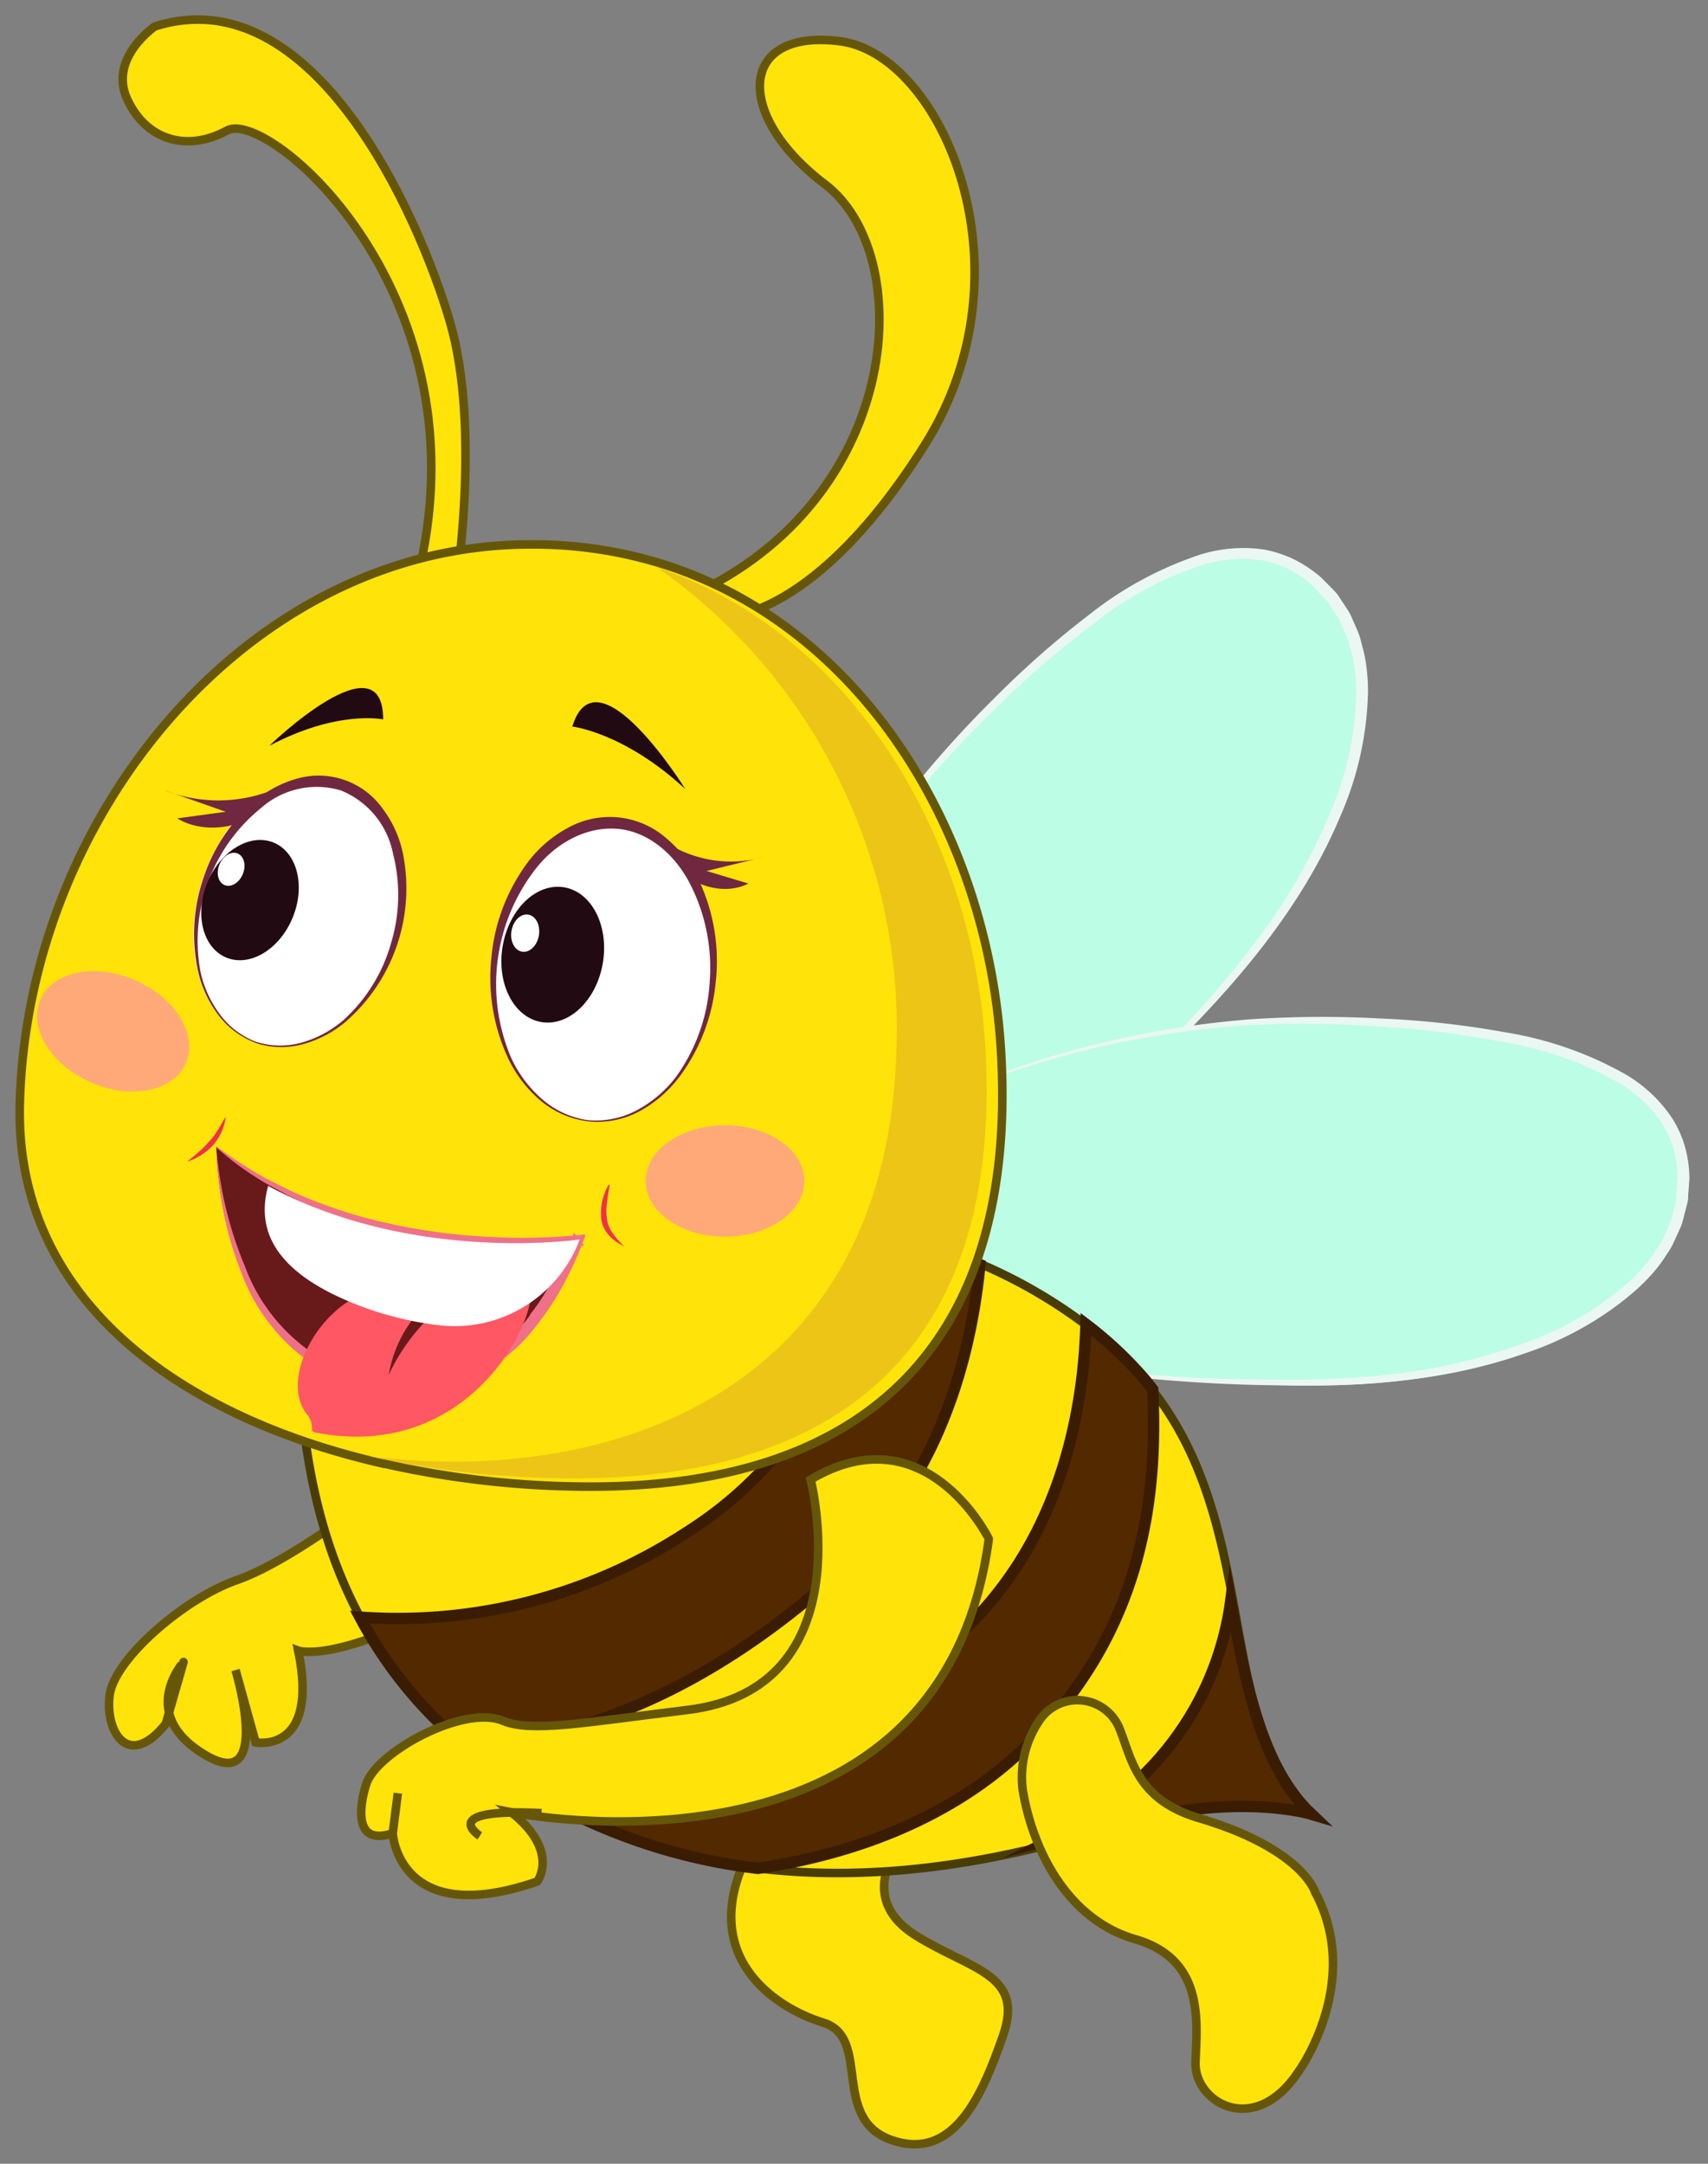 <svg id="b2e2806e-b5b0-462c-a6cb-12f3e19498c3" data-name="Layer 1" xmlns="http://www.w3.org/2000/svg" width="150" height="190" viewBox="0 0 150 190">
  <rect x="0" y="0" width="150" height="190" fill="#808080" stroke="none"/>
  <defs>
    <style>
      .bae1528f-932b-4e3f-966f-8eae927a7c7f, .f04afd55-b0cc-4794-b41c-94ab90067570 {
        fill: #ffe309;
      }

      .bc499bcb-f1c2-4661-9329-5e913ca36f6b, .f04afd55-b0cc-4794-b41c-94ab90067570 {
        stroke: #665608;
      }

      .bae1528f-932b-4e3f-966f-8eae927a7c7f, .bc159e61-8ea4-4c48-9781-ef0c866bfda2, .bc499bcb-f1c2-4661-9329-5e913ca36f6b, .f04afd55-b0cc-4794-b41c-94ab90067570 {
        stroke-miterlimit: 10;
      }

      .bae1528f-932b-4e3f-966f-8eae927a7c7f, .bc499bcb-f1c2-4661-9329-5e913ca36f6b, .f04afd55-b0cc-4794-b41c-94ab90067570 {
        stroke-width: 0.75px;
      }

      .ac89472d-8a62-4075-aec5-74e025b3cc7a {
        fill: #bcfde5;
      }

      .a5afaafc-7b91-42ec-ac7d-c713970f103e {
        fill: #ebf7f2;
      }

      .bae1528f-932b-4e3f-966f-8eae927a7c7f {
        stroke: #493c05;
      }

      .bfe8ac89-5f54-4382-869c-591e070bea5e {
        fill: #ecc516;
      }

      .bc159e61-8ea4-4c48-9781-ef0c866bfda2 {
        fill: #532900;
        stroke: #3a1c03;
      }

      .b615143c-3768-4018-911c-778cec6eb041 {
        fill: #fff;
      }

      .b1eef3e3-c0b7-4ad1-87e8-c5c1d08e58e2 {
        fill: #702840;
      }

      .aba81437-719a-4a85-8d0f-1290ad8b9a48 {
        fill: #210a11;
      }

      .f7cdd3b9-4f61-46aa-b2e4-eb10369333a1 {
        fill: #681a1a;
      }

      .aaf834e4-a634-4f6e-b399-b0bd6545cd07 {
        fill: #ef7089;
      }

      .e297fd2d-b8de-49bb-afff-0c2f47f1aa99 {
        fill: #ff5763;
      }

      .a5932330-c5e8-485e-91bd-ed85c9654054 {
        fill: #ef304c;
      }

      .b5a8717c-3b3f-49d4-bc8e-fb3dcbfdd8ea {
        fill: #ffa979;
      }

      .bc499bcb-f1c2-4661-9329-5e913ca36f6b {
        fill: none;
      }
    </style>
  </defs>
  <g>
    <g>
      <g>
        <path class="f04afd55-b0cc-4794-b41c-94ab90067570" d="M78.61,162.72s-3.09,4.16,1.79,7.22,9.57,3.36,7.7,8.77-4.38,11.08-9.79,9.21-1.73-9-6-10.31-11.14-5.84-6.6-14.88S78.61,162.72,78.61,162.72Z"/>
        <g>
          <path class="ac89472d-8a62-4075-aec5-74e025b3cc7a" d="M68.28,110.13c8.2,7.44,27.53-10.22,39.26-23.16s16.59-28.75,8.38-36.19S94.81,53,83.08,65.89,60.07,102.69,68.28,110.13Z"/>
          <path class="a5afaafc-7b91-42ec-ac7d-c713970f103e" d="M68.31,110.09a6.78,6.78,0,0,0,2.39,1.36,7.63,7.63,0,0,0,2.73.35,15.19,15.19,0,0,0,5.36-1.32,45.78,45.78,0,0,0,9.5-5.74,131.36,131.36,0,0,0,16.24-15.22,81.52,81.52,0,0,0,7-8.56,50.52,50.52,0,0,0,5.3-9.63,27.67,27.67,0,0,0,2.27-10.52,15.42,15.42,0,0,0-.22-2.64,9.54,9.54,0,0,0-.31-1.28,5.71,5.71,0,0,0-.4-1.23l-.53-1.19c-.2-.38-.47-.72-.69-1.09l-.36-.54-.44-.47-.88-.94A10.28,10.28,0,0,0,113.21,50a9.22,9.22,0,0,0-2.39-.8,11.75,11.75,0,0,0-5.15.39,30.76,30.76,0,0,0-9.53,5.1,83,83,0,0,0-8.38,7.21A95.12,95.12,0,0,0,80.22,70a81.59,81.59,0,0,0-11.42,19,43.1,43.1,0,0,0-3,10.67,18.3,18.3,0,0,0,.06,5.53A8.58,8.58,0,0,0,68.31,110.09Zm-.07.08a8.79,8.79,0,0,1-2.56-4.89,19,19,0,0,1-.09-5.58,43.2,43.2,0,0,1,3-10.74A83,83,0,0,1,79.79,69.7a93.42,93.42,0,0,1,7.46-8.32A81.69,81.69,0,0,1,95.62,54a31.66,31.66,0,0,1,9.79-5.3,12.66,12.66,0,0,1,5.57-.45,10.44,10.44,0,0,1,2.67.87A11.5,11.5,0,0,1,116,50.69l1,1c.16.17.32.34.47.52l.39.59c.25.39.53.77.75,1.19l.56,1.28a7,7,0,0,1,.43,1.34,13,13,0,0,1,.32,1.37,17.4,17.4,0,0,1,.22,2.79,28.61,28.61,0,0,1-2.41,10.86c-2.89,6.92-7.58,12.89-12.73,18.24a133.52,133.52,0,0,1-16.5,15,46,46,0,0,1-9.58,5.71,15.58,15.58,0,0,1-5.42,1.29,8.09,8.09,0,0,1-2.77-.36A7.34,7.34,0,0,1,68.24,110.17Z"/>
        </g>
        <g>
          <path class="ac89472d-8a62-4075-aec5-74e025b3cc7a" d="M72.29,108.12c0,11.07,26.07,13.53,43.53,13.53s32.45-7,32.45-18.1S132.48,89.37,115,89.37,72.29,97,72.29,108.12Z"/>
          <path class="a5afaafc-7b91-42ec-ac7d-c713970f103e" d="M72.34,108.12a7.07,7.07,0,0,0,.6,2.68,7.89,7.89,0,0,0,1.58,2.25,15.49,15.49,0,0,0,4.57,3.09,45.8,45.8,0,0,0,10.64,3.19,132,132,0,0,0,22.19,1.8,79.8,79.8,0,0,0,11.06-.54A50.47,50.47,0,0,0,133.67,118a27.55,27.55,0,0,0,9.33-5.38,16.4,16.4,0,0,0,1.8-1.93,10,10,0,0,0,.74-1.09,5.75,5.75,0,0,0,.64-1.13l.53-1.19c.14-.4.22-.83.34-1.24l.16-.63,0-.64.11-1.29A10.19,10.19,0,0,0,147,101a9,9,0,0,0-1-2.31,11.77,11.77,0,0,0-3.74-3.55,30.72,30.72,0,0,0-10.18-3.63,82,82,0,0,0-11-1.37A93.31,93.31,0,0,0,110,90a82.13,82.13,0,0,0-21.76,4.31,43.1,43.1,0,0,0-10,4.92A17.93,17.93,0,0,0,74.26,103,8.63,8.63,0,0,0,72.34,108.12Zm-.09,0a8.73,8.73,0,0,1,1.9-5.18,18.23,18.23,0,0,1,4.07-3.82,43.24,43.24,0,0,1,10-5A83.45,83.45,0,0,1,110,89.49a94.6,94.6,0,0,1,11.17-.06,79.69,79.69,0,0,1,11.1,1.23,31.68,31.68,0,0,1,10.51,3.69,12.56,12.56,0,0,1,4.06,3.82,9.73,9.73,0,0,1,1.15,2.57,10.84,10.84,0,0,1,.38,2.78l-.11,1.4c0,.24,0,.47-.07.7l-.17.68c-.13.46-.22.92-.38,1.36l-.58,1.28a6.43,6.43,0,0,1-.7,1.22,11.26,11.26,0,0,1-.8,1.15,16.85,16.85,0,0,1-1.92,2,28.56,28.56,0,0,1-9.67,5.51c-7.06,2.5-14.63,3-22.05,2.82a134.51,134.51,0,0,1-22.22-2.12A46.23,46.23,0,0,1,79,116.29a15.44,15.44,0,0,1-4.6-3.15,8.11,8.11,0,0,1-1.59-2.29A7.15,7.15,0,0,1,72.25,108.12Z"/>
        </g>
        <g>
          <path class="f04afd55-b0cc-4794-b41c-94ab90067570" d="M48.08,115.25s.74,4.12-16,16.64c0,0-6.69,5.26-11.29,6.86S10,145.69,9.62,148.9s1.67,6.55,4.94,2.47l1.56-5.43S12,150.52,18,154.09s2.69-7.44,2.69-7.44L22.45,153s5.62,1.07,3.74-8.06c0,0,3.5,1.34,15.56-5.42s21.32-18,21.32-18Z"/>
          <path class="bae1528f-932b-4e3f-966f-8eae927a7c7f" d="M26.34,121.59c.49,7.81,2.18,14.59,5.27,20.38a37.49,37.49,0,0,0,9,11.12h0a47.51,47.51,0,0,0,9.3,6c.62.32,1.26.62,1.9.9a50.11,50.11,0,0,0,14.7,4.06c10,1.22,19.47-.43,26.54-2.31,1.69-.45,3.24-.92,4.62-1.35,10.44-3.25,17.45-1.13,17.45-1.13-4.41-4.16-5.38-10.78-6.69-17.92-1.18-6.51-2.64-13.46-7.25-19.32-.24-.3-.47-.61-.73-.91a33.2,33.2,0,0,0-5.13-4.81A44.45,44.45,0,0,0,86.15,111l-.26-.11a59.86,59.86,0,0,0-9.4-3.13,47.67,47.67,0,0,0-5.83-1.12C58.27,105.35,56,95.88,56,95.88l-29.67,16A87.51,87.51,0,0,0,26.34,121.59Z"/>
          <path class="bfe8ac89-5f54-4382-869c-591e070bea5e" d="M27,120.26c5.33,2.28,11.7,3,19.4,3,16,0,29-6,30.16-13.53a46.34,46.34,0,0,0-7.92-2.89,36.33,36.33,0,0,0-4.92-1c-10.45-1.2-12.37-9.94-12.37-9.94l-25,14.75C26.16,113.77,26.81,117.42,27,120.26Z"/>
          <path class="bc159e61-8ea4-4c48-9781-ef0c866bfda2" d="M92.59,161.43c1.69-.45,3.75-.56,5.13-1,10.44-3.25,17.45-1.13,17.45-1.13-4.41-4.16-5.77-11.53-7.09-18.67C107.37,146,104.26,155.52,92.59,161.43Z"/>
          <path class="bc159e61-8ea4-4c48-9781-ef0c866bfda2" d="M31.61,142a37.49,37.49,0,0,0,9,11.12h0c6.3,0,18.33-2,32.45-14.49,8.68-7.66,12.06-18,13-27.59a60.08,60.08,0,0,0-9.66-3.24c-.87,7.51-4.24,19.26-16.1,26.76A46.38,46.38,0,0,1,31.61,142Z"/>
          <path class="bc159e61-8ea4-4c48-9781-ef0c866bfda2" d="M51.86,160a50.11,50.11,0,0,0,14.7,4.06c7.29-1.09,17.46-4,24.8-12,9-9.67,10.33-20.66,9.87-30.06-.24-.3-.47-.61-.73-.91a33.2,33.2,0,0,0-5.13-4.81c-.2,7.32-2.12,19.62-12,28C71.71,154.18,57.43,158.6,51.86,160Z"/>
          <g>
            <path class="f04afd55-b0cc-4794-b41c-94ab90067570" d="M63.81,54.16s7.83.17,17.45-15.16,1.47-34.24-7.5-35.38-9.29,6.52-1.31,12.56,7,26.9-10.92,35.7C61.53,51.88,51.26,60,63.81,54.16Z"/>
            <path class="f04afd55-b0cc-4794-b41c-94ab90067570" d="M40,51.88s2.28-14.18-.49-23.64S27.46-2.08,13.6,2.32c0,0-4.07,2.77-2.44,6.36s5.21,4.73,8.8,2.77S43,26,36.59,51.06C36.59,51.06,37.08,58.07,40,51.88Z"/>
            <g>
              <path class="f04afd55-b0cc-4794-b41c-94ab90067570" d="M1.74,97c-.41,17.25,14.23,27.52,32,31.54h.06a82.48,82.48,0,0,0,18.07,2c24.64,0,37.41-13,36.06-37.9-1-18.75-11.55-36.88-28.87-42.83a38,38,0,0,0-12.46-2C22,47.77,2.35,71.48,1.74,97Z"/>
              <path class="bfe8ac89-5f54-4382-869c-591e070bea5e" d="M32.42,127.87a83.14,83.14,0,0,0,18.07,1.94c24.64,0,37.42-12.84,36.06-37.56C85.54,73.67,75,55.71,57.69,49.81A49.37,49.37,0,0,1,78.73,92C78,122.68,53,130.52,32.42,127.87Z"/>
              <g>
                <g>
                  <g>
                    <g>
                      <g>
                        <ellipse class="b615143c-3768-4018-911c-778cec6eb041" cx="53" cy="85.16" rx="13.33" ry="9.83" transform="translate(-36.78 129.88) rotate(-84.58)"/>
                        <path class="b1eef3e3-c0b7-4ad1-87e8-c5c1d08e58e2" d="M51.61,98.36A7.67,7.67,0,0,0,56,97.45a10.58,10.58,0,0,0,3.39-2.92,15.82,15.82,0,0,0,2.94-8.35,16.18,16.18,0,0,0-1.7-8.51c-1.28-2.55-3.6-4.61-6.3-4.88s-5.4,1.15-7.18,3.37a16.5,16.5,0,0,0-2.25,16.75,10.8,10.8,0,0,0,2.69,3.59A7.8,7.8,0,0,0,51.61,98.36Zm0,.1a8,8,0,0,1-4.15-1.83A11.06,11.06,0,0,1,44.66,93a16.66,16.66,0,0,1-1.5-8.94,16.49,16.49,0,0,1,3.28-8.46,10.79,10.79,0,0,1,3.5-2.94,7.54,7.54,0,0,1,8.64,1,11,11,0,0,1,2.79,3.62,16.66,16.66,0,0,1,1.48,9,16.47,16.47,0,0,1-3.3,8.43,10.86,10.86,0,0,1-3.5,2.93A7.81,7.81,0,0,1,51.6,98.46Z"/>
                      </g>
                      <ellipse class="aba81437-719a-4a85-8d0f-1290ad8b9a48" cx="48.55" cy="83.83" rx="6" ry="4.46" transform="translate(-42.24 117.64) rotate(-80.35)"/>
                      <ellipse class="b615143c-3768-4018-911c-778cec6eb041" cx="46.13" cy="81.95" rx="1.65" ry="1.22" transform="translate(-42.4 113.68) rotate(-80.35)"/>
                    </g>
                    <path class="b1eef3e3-c0b7-4ad1-87e8-c5c1d08e58e2" d="M57.51,73.26a10.56,10.56,0,0,0,9.54,2l-5,1.22,3.67,1.1s-2.2,1.35-5.25-.49Z"/>
                  </g>
                  <g>
                    <g>
                      <g>
                        <ellipse class="b615143c-3768-4018-911c-778cec6eb041" cx="26.35" cy="80.04" rx="12.13" ry="8.94" transform="matrix(0.31, -0.95, 0.95, 0.31, -57.92, 80.22)"/>
                        <path class="b1eef3e3-c0b7-4ad1-87e8-c5c1d08e58e2" d="M22.48,91.48a7.07,7.07,0,0,0,4.05.06,9.64,9.64,0,0,0,3.58-1.92,14.34,14.34,0,0,0,4.24-6.83,14.56,14.56,0,0,0,.16-7.85,7.54,7.54,0,0,0-4.57-5.53,7.38,7.38,0,0,0-7,1.53A15,15,0,0,0,17.6,85.3,9.72,9.72,0,0,0,19.26,89,7.1,7.1,0,0,0,22.48,91.48Zm0,.1a7.31,7.31,0,0,1-3.31-2.46,10,10,0,0,1-1.76-3.77,15.17,15.17,0,0,1,.45-8.23,15,15,0,0,1,4.61-6.85,9.73,9.73,0,0,1,3.69-1.92A6.9,6.9,0,0,1,33.6,71a9.83,9.83,0,0,1,1.75,3.78A15.53,15.53,0,0,1,30.26,89.8a9.84,9.84,0,0,1-3.69,1.9A7.26,7.26,0,0,1,22.44,91.58Z"/>
                      </g>
                      <ellipse class="aba81437-719a-4a85-8d0f-1290ad8b9a48" cx="21.96" cy="79.03" rx="5.46" ry="4.05" transform="translate(-59.49 69.31) rotate(-67.66)"/>
                      <ellipse class="b615143c-3768-4018-911c-778cec6eb041" cx="20.3" cy="76.32" rx="1.5" ry="1.11" transform="translate(-58.01 66.1) rotate(-67.66)"/>
                    </g>
                    <path class="b1eef3e3-c0b7-4ad1-87e8-c5c1d08e58e2" d="M25.28,68.76a13,13,0,0,1-10.92.6l5.46,1.92-4.24.58s2.29,1.64,5.94.25Z"/>
                  </g>
                  <path class="aba81437-719a-4a85-8d0f-1290ad8b9a48" d="M33.65,63.17s-4-.86-10,2.32C23.63,65.49,33.65,55.83,33.65,63.17Z"/>
                  <path class="aba81437-719a-4a85-8d0f-1290ad8b9a48" d="M50.26,63.8s4.51.49,9.92,5.48C60.18,69.28,52.41,56.79,50.26,63.8Z"/>
                </g>
                <g>
                  <g>
                    <g>
                      <path class="f7cdd3b9-4f61-46aa-b2e4-eb10369333a1" d="M19,100.7s0,8.21,3.95,14.37A14.31,14.31,0,0,0,27,119.41c6.33,4.34,14.48,4,20.2-3.37.14-.15.25-.31.38-.48a28.87,28.87,0,0,0,3.66-7s-15,2-27.73-4.86A32.54,32.54,0,0,1,19,100.7Z"/>
                      <path class="aaf834e4-a634-4f6e-b399-b0bd6545cd07" d="M19,100.75a33.69,33.69,0,0,0,2.53,10.5,15.83,15.83,0,0,0,6.6,8A16.07,16.07,0,0,0,33,121.15a12.44,12.44,0,0,0,5.12,0,14.69,14.69,0,0,0,8.42-5.65l0-.06a17.47,17.47,0,0,0,1.15-1.62,19.79,19.79,0,0,0,1-1.78,30.71,30.71,0,0,0,1.71-3.79l.9,1.11a53.13,53.13,0,0,1-8.64.13,51.81,51.81,0,0,1-8.5-1.31,38.52,38.52,0,0,1-8.1-2.83c-.65-.29-1.26-.67-1.9-1s-1.25-.69-1.84-1.08A25.71,25.71,0,0,1,19,100.75Zm0-.09A42.43,42.43,0,0,0,22.52,103c.61.36,1.24.69,1.87,1s1.26.65,1.92.91a42.25,42.25,0,0,0,8.06,2.57,52.94,52.94,0,0,0,8.41,1.12,51.94,51.94,0,0,0,8.46-.19l.15,0,0,.13a31.24,31.24,0,0,1-1.73,3.93,24.12,24.12,0,0,1-2.31,3.62h0a15.48,15.48,0,0,1-9,6,14.61,14.61,0,0,1-10.56-2.11,16.5,16.5,0,0,1-6.69-8.5,30,30,0,0,1-1.5-5.28c-.18-.9-.31-1.8-.41-2.71A19.39,19.39,0,0,1,19,100.66Z"/>
                    </g>
                    <path class="e297fd2d-b8de-49bb-afff-0c2f47f1aa99" d="M35.14,113.1c-6-.66-11,7.62-8.17,11.1.74.92.13,1.47.71,1.58,12.23,2.42,18.41-7.7,18.93-11.81-1.41-.68-3.22-.5-7.74-.23A28.94,28.94,0,0,0,35.14,113.1Z"/>
                    <path class="f7cdd3b9-4f61-46aa-b2e4-eb10369333a1" d="M39.67,112.86a11.09,11.09,0,0,0-5.53,7.88s2.23-5.41,7.41-7.65Z"/>
                    <path class="b615143c-3768-4018-911c-778cec6eb041" d="M31.11,114.47a29.32,29.32,0,0,0,7.44,1.9,11.73,11.73,0,0,0,12.33-7.45l0-.08S36.24,111,23.55,104.13C22.6,107.59,23.6,111.46,31.11,114.47Z"/>
                  </g>
                  <path class="a5932330-c5e8-485e-91bd-ed85c9654054" d="M53.54,104.08c-.09.54-.18,1-.23,1.55a4.8,4.8,0,0,0,0,1.42,2.68,2.68,0,0,0,.51,1.25,6.63,6.63,0,0,0,1,1.13l0,0a4.07,4.07,0,0,1-1.3-.91,2.74,2.74,0,0,1-.71-1.42,5,5,0,0,1,.65-3.08Z"/>
                  <path class="a5932330-c5e8-485e-91bd-ed85c9654054" d="M16.44,102c.37-.3.71-.56,1-.85a5.58,5.58,0,0,0,.88-.87,4.84,4.84,0,0,0,.77-1c.24-.34.42-.73.68-1.14h.05a4.7,4.7,0,0,1-1.12,2.43A5.21,5.21,0,0,1,16.45,102Z"/>
                </g>
                <ellipse class="b5a8717c-3b3f-49d4-bc8e-fb3dcbfdd8ea" cx="63.67" cy="103.7" rx="6.97" ry="4.89"/>
                <ellipse class="b5a8717c-3b3f-49d4-bc8e-fb3dcbfdd8ea" cx="9.93" cy="90.56" rx="4.89" ry="6.97" transform="translate(-76.99 63.3) rotate(-66.33)"/>
              </g>
            </g>
          </g>
          <path class="f04afd55-b0cc-4794-b41c-94ab90067570" d="M98.28,151.69a4,4,0,0,0-7.07-.5,8.83,8.83,0,0,0-1.39,6c.83,5,3.74,11.3,9.88,13.09s5.41,7.28,5.29,10.8,5.21,6.74,9.12.72c0,0,5.6-7.82,1.38-15.66,0,0-1.09-3.79-10.18-6.49C99.75,158,99.41,154.42,98.28,151.69Z"/>
        </g>
      </g>
      <path class="f04afd55-b0cc-4794-b41c-94ab90067570" d="M71.19,129.92s4.71,18.35-10.82,20.23c-9.13,1.11-13.75,2-16.23.94-3.48-1.42-11.22,2.83-12,5.65,0,0-1.89,5.65,2.35,4.24,0,0,.47,8.47,12.7,4.23,0,0,2-2.66-2.28-6.07,0,0,37.7,7.6,41.93-24C86.84,135.09,81.31,123.92,71.19,129.92Z"/>
      <path class="bc499bcb-f1c2-4661-9329-5e913ca36f6b" d="M42.14,161.21s-3.88-2.46,5.42-2"/>
    </g>
    <line class="f04afd55-b0cc-4794-b41c-94ab90067570" x1="34.49" y1="160.98" x2="34.94" y2="157.46"/>
  </g>
</svg>
